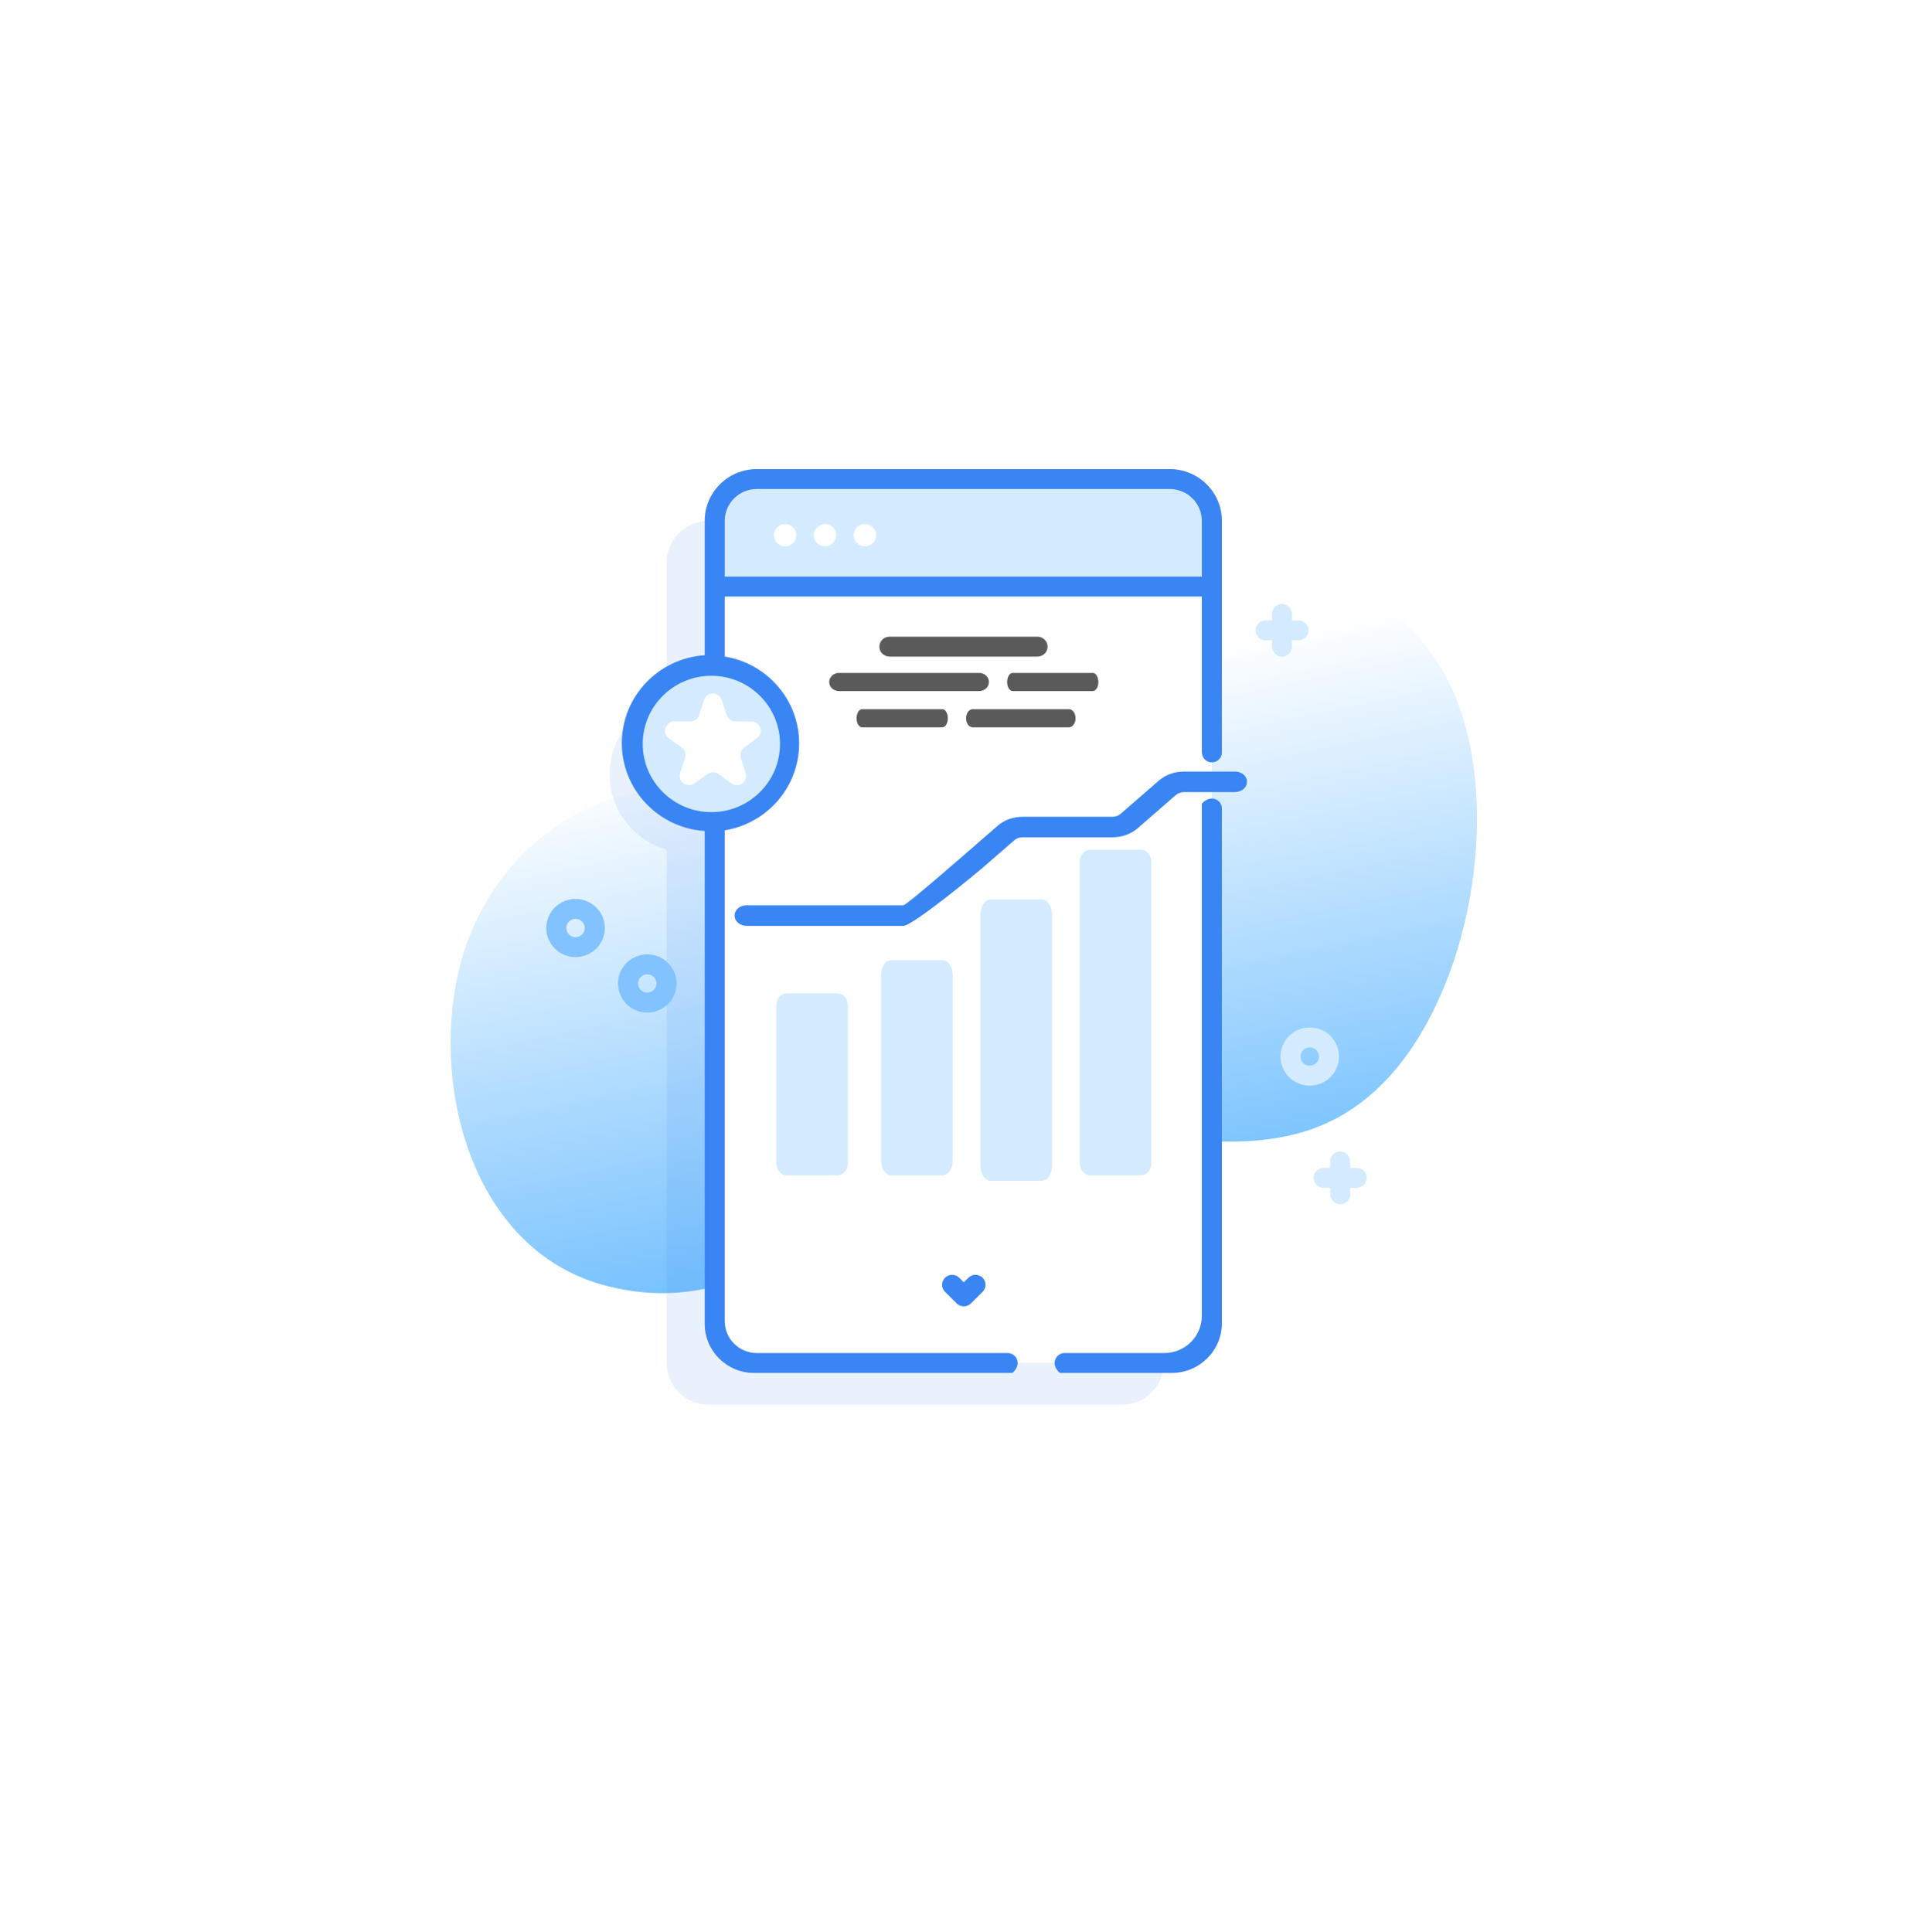 <svg width="312" height="313" viewBox="0 0 312 313" fill="none" xmlns="http://www.w3.org/2000/svg">
<g filter="url(#filter0_d_73_5262)">
<rect x="23" y="15" width="266" height="267" rx="14" fill="white"/>
</g>
<path d="M235.97 113.401C228.71 95.053 206.346 84.05 187.405 91.332C165.785 99.643 172.953 133.8 153.315 140.707C142.707 144.438 127.025 130.501 116.307 128.363C96.557 124.425 78.678 138.267 74.275 157.434C69.783 176.989 76.987 203.107 98.618 208.415C124.385 214.737 137.807 191.731 159.422 185.125C181.604 178.346 206.268 194.356 224.631 174.876C238.198 160.485 243.158 131.57 235.97 113.401Z" fill="url(#paint0_linear_73_5262)"/>
<path opacity="0.11" d="M181.702 84.386H114.809C111.043 84.386 107.99 87.418 107.99 91.159V113.317C102.654 114.831 98.747 119.698 98.747 125.471C98.747 131.245 102.654 136.112 107.99 137.625V220.815C107.99 224.556 111.043 227.588 114.809 227.588H181.702C185.468 227.588 188.521 224.556 188.521 220.815V91.159C188.521 87.418 185.468 84.386 181.702 84.386Z" fill="#3A85F4"/>
<path d="M196.314 84.386V214.042C196.314 217.783 193.261 220.815 189.495 220.815H122.602C118.836 220.815 115.783 217.783 115.783 214.042V84.386C115.783 80.645 118.836 77.612 122.602 77.612H189.495C193.261 77.612 196.314 80.645 196.314 84.386Z" fill="white"/>
<path d="M196.314 95.029V84.386C196.314 80.645 193.261 77.612 189.495 77.612H122.602C118.836 77.612 115.783 80.645 115.783 84.386V95.029L196.314 95.029Z" fill="#D4EBFF"/>
<path d="M127.176 88.509C128.178 88.509 128.991 87.702 128.991 86.707C128.991 85.711 128.178 84.904 127.176 84.904C126.173 84.904 125.361 85.711 125.361 86.707C125.361 87.702 126.173 88.509 127.176 88.509Z" fill="white"/>
<path d="M133.642 88.509C134.645 88.509 135.458 87.702 135.458 86.707C135.458 85.711 134.645 84.904 133.642 84.904C132.64 84.904 131.827 85.711 131.827 86.707C131.827 87.702 132.64 88.509 133.642 88.509Z" fill="white"/>
<path d="M140.104 84.904C141.106 84.904 141.919 85.711 141.919 86.707C141.919 87.702 141.106 88.509 140.104 88.509C139.101 88.509 138.289 87.702 138.289 86.707C138.289 85.711 139.101 84.904 140.104 84.904Z" fill="white"/>
<path d="M115.237 133.184C122.275 133.184 127.98 127.517 127.98 120.527C127.98 113.537 122.275 107.87 115.237 107.87C108.199 107.87 102.494 113.537 102.494 120.527C102.494 127.517 108.199 133.184 115.237 133.184Z" fill="#D4EBFF"/>
<path d="M154.341 158.009V187.959C154.341 189.315 153.598 190.414 152.681 190.414H144.381C143.465 190.414 142.721 189.315 142.721 187.959V158.009C142.721 156.653 143.465 155.554 144.381 155.554H152.681C153.598 155.554 154.341 156.653 154.341 158.009Z" fill="#D4EBFF"/>
<path d="M137.358 162.994V188.337C137.358 189.484 136.615 190.414 135.698 190.414H127.398C126.481 190.414 125.738 189.484 125.738 188.337V162.994C125.738 161.847 126.481 160.917 127.398 160.917H135.698C136.615 160.917 137.358 161.847 137.358 162.994Z" fill="#D4EBFF"/>
<path d="M170.431 148.226V188.803C170.431 190.186 169.687 191.308 168.771 191.308H160.471C159.554 191.308 158.811 190.186 158.811 188.803V148.226C158.811 146.843 159.554 145.721 160.471 145.721H168.771C169.687 145.721 170.431 146.843 170.431 148.226Z" fill="#D4EBFF"/>
<path d="M186.52 139.769V188.321C186.52 189.477 185.777 190.414 184.86 190.414H176.56C175.644 190.414 174.9 189.477 174.9 188.321V139.769C174.9 138.613 175.644 137.676 176.56 137.676H184.86C185.777 137.676 186.52 138.613 186.52 139.769Z" fill="#D4EBFF"/>
<path d="M144.144 106.381H168.01C168.791 106.381 169.508 105.862 169.661 105.102C169.871 104.065 169.078 103.155 168.072 103.155H144.083C143.076 103.155 142.284 104.065 142.493 105.102C142.646 105.862 143.364 106.381 144.144 106.381Z" fill="#5A5A5A"/>
<path d="M157.596 117.834H173.136C173.644 117.834 174.111 117.362 174.211 116.67C174.348 115.727 173.831 114.898 173.176 114.898H157.556C156.901 114.898 156.385 115.727 156.521 116.67C156.621 117.362 157.088 117.834 157.596 117.834Z" fill="#5A5A5A"/>
<path d="M135.93 111.963H158.593C159.334 111.963 160.015 111.49 160.161 110.799C160.36 109.855 159.607 109.027 158.651 109.027H135.872C134.917 109.027 134.164 109.855 134.363 110.799C134.508 111.49 135.189 111.963 135.93 111.963Z" fill="#5A5A5A"/>
<path d="M164.063 111.963H177.013C177.437 111.963 177.826 111.49 177.909 110.799C178.023 109.855 177.592 109.027 177.046 109.027H164.03C163.484 109.027 163.054 109.855 163.167 110.799C163.25 111.49 163.64 111.963 164.063 111.963Z" fill="#5A5A5A"/>
<path d="M139.678 117.834H152.628C153.051 117.834 153.44 117.362 153.524 116.67C153.637 115.727 153.207 114.898 152.661 114.898H139.644C139.098 114.898 138.668 115.727 138.782 116.67C138.865 117.362 139.254 117.834 139.678 117.834Z" fill="#5A5A5A"/>
<path d="M189.811 222.428H171.824C171.736 222.428 171.649 222.395 171.585 222.335C170.099 220.929 171.08 219.203 172.466 219.203H188.622C191.973 219.203 194.689 216.505 194.689 213.177V130.338C194.689 130.251 194.722 130.164 194.783 130.1C196.198 128.625 197.936 129.599 197.936 130.976V214.357C197.937 218.815 194.299 222.428 189.811 222.428Z" fill="#3A85F4"/>
<path d="M156.13 211.639C155.699 211.639 155.286 211.469 154.981 211.166L153.088 209.282C152.454 208.652 152.455 207.631 153.09 207.002C153.724 206.373 154.752 206.373 155.386 207.004L156.13 207.744L156.874 207.004C157.508 206.373 158.536 206.372 159.171 207.002C159.805 207.631 159.806 208.652 159.172 209.282L157.279 211.166C156.975 211.469 156.561 211.639 156.13 211.639Z" fill="#3A85F4"/>
<path d="M189.493 76H122.601C117.938 76 114.158 79.755 114.158 84.386V106.154C106.673 106.637 100.731 112.835 100.731 120.39C100.731 127.944 106.673 134.143 114.158 134.626V214.479C114.158 218.869 117.741 222.428 122.161 222.428H163.866C163.954 222.428 164.042 222.395 164.106 222.335C165.591 220.929 164.61 219.203 163.224 219.203H122.601C119.731 219.203 117.405 216.892 117.405 214.042V134.52C124.23 133.421 129.457 127.529 129.457 120.445C129.457 113.361 124.23 107.469 117.405 106.37V96.642H194.689V121.832C194.689 122.608 195.212 123.321 195.978 123.472C197.021 123.679 197.936 122.894 197.936 121.898V84.358C197.936 79.749 194.149 76 189.493 76ZM126.357 120.527C126.357 126.617 121.369 131.572 115.238 131.572C109.106 131.572 104.118 126.617 104.118 120.527C104.118 114.437 109.106 109.483 115.238 109.483C121.369 109.483 126.357 114.437 126.357 120.527ZM194.689 93.416H117.405V84.386C117.405 81.536 119.731 79.225 122.601 79.225H189.494C192.363 79.225 194.689 81.536 194.689 84.386L194.689 93.416Z" fill="#3A85F4"/>
<path d="M120.984 150H146.333C147.854 150 158.187 141.455 159.261 140.519L164.304 136.132C164.663 135.82 165.139 135.648 165.646 135.648H180.234C181.755 135.648 183.215 135.122 184.291 134.186L190.464 128.815C190.822 128.503 191.308 128.328 191.816 128.328L200.015 128.328C200.934 128.328 201.779 127.792 201.96 127.008C202.206 125.939 201.272 125 200.087 125L191.783 125C190.261 125 188.802 125.526 187.727 126.462L181.553 131.833C181.195 132.145 180.708 132.32 180.201 132.32H165.663C164.142 132.32 162.683 132.846 161.608 133.782L156.581 138.155C156.223 138.467 146.835 146.672 146.328 146.672H120.912C119.727 146.672 118.793 147.611 119.039 148.681C119.22 149.465 120.065 150 120.984 150Z" fill="#3A85F4"/>
<path d="M210.296 100.512H209.302V99.525C209.302 98.75 208.78 98.037 208.015 97.885C206.971 97.677 206.055 98.465 206.055 99.464V100.512H205.061C204.281 100.512 203.564 101.031 203.41 101.791C203.201 102.828 203.994 103.737 205 103.737H206.055V104.725C206.055 105.5 206.578 106.212 207.343 106.365C208.386 106.573 209.302 105.785 209.302 104.786V103.737H210.358C211.364 103.737 212.157 102.828 211.948 101.791C211.794 101.031 211.077 100.512 210.296 100.512Z" fill="#D4EBFF"/>
<path d="M219.713 189.207H218.719V188.22C218.719 187.445 218.197 186.732 217.432 186.58C216.388 186.372 215.472 187.16 215.472 188.159V189.207H214.478C213.698 189.207 212.981 189.726 212.827 190.486C212.618 191.523 213.411 192.433 214.417 192.433H215.472V193.42C215.472 194.195 215.995 194.907 216.76 195.06C217.803 195.268 218.719 194.48 218.719 193.481V192.433H219.775C220.781 192.433 221.574 191.523 221.365 190.486C221.211 189.726 220.494 189.207 219.713 189.207Z" fill="#D4EBFF"/>
<path d="M212.178 175.88C211.705 175.88 211.229 175.809 210.764 175.666C209.555 175.292 208.564 174.473 207.975 173.359C207.386 172.246 207.268 170.971 207.644 169.77C208.02 168.569 208.845 167.585 209.966 167C211.087 166.414 212.371 166.298 213.58 166.671C214.79 167.045 215.781 167.864 216.37 168.977C216.959 170.091 217.076 171.366 216.7 172.567C216.324 173.768 215.499 174.752 214.378 175.337C213.688 175.697 212.936 175.88 212.178 175.88ZM212.173 169.684C211.536 169.684 210.944 170.092 210.745 170.727C210.627 171.106 210.664 171.508 210.849 171.859C211.035 172.21 211.347 172.468 211.729 172.586C212.514 172.828 213.355 172.391 213.6 171.609C213.718 171.23 213.681 170.829 213.495 170.478C213.31 170.127 212.998 169.868 212.616 169.751C212.469 169.705 212.32 169.684 212.173 169.684Z" fill="#D4EBFF"/>
<path d="M93.244 155.06C92.77 155.06 92.295 154.989 91.83 154.845C90.621 154.472 89.63 153.653 89.041 152.539C88.451 151.426 88.334 150.151 88.71 148.949C89.086 147.748 89.911 146.764 91.032 146.179C92.153 145.594 93.437 145.477 94.646 145.851C97.143 146.622 98.543 149.267 97.766 151.746C97.39 152.948 96.566 153.932 95.444 154.517C94.754 154.878 94.002 155.06 93.244 155.06ZM93.236 148.863C92.997 148.863 92.76 148.92 92.542 149.034C92.189 149.218 91.929 149.529 91.81 149.907C91.566 150.689 92.007 151.523 92.794 151.766C93.175 151.883 93.579 151.847 93.933 151.662C94.286 151.478 94.546 151.168 94.665 150.789C94.909 150.007 94.468 149.174 93.681 148.93C93.535 148.885 93.385 148.863 93.236 148.863Z" fill="#81C2FF"/>
<path d="M104.852 164.039C104.387 164.039 103.914 163.97 103.447 163.826C100.95 163.055 99.55 160.41 100.327 157.93C100.703 156.729 101.527 155.745 102.649 155.16C103.77 154.574 105.054 154.458 106.263 154.831C107.472 155.205 108.463 156.024 109.052 157.137C109.642 158.251 109.759 159.526 109.383 160.727C108.752 162.743 106.874 164.039 104.852 164.039ZM104.853 157.843C104.614 157.843 104.377 157.901 104.16 158.015C103.806 158.199 103.546 158.509 103.428 158.888C103.183 159.67 103.624 160.504 104.411 160.746C105.197 160.988 106.037 160.551 106.282 159.77C106.401 159.391 106.363 158.989 106.178 158.638C105.992 158.287 105.68 158.029 105.298 157.911C105.152 157.866 105.002 157.843 104.853 157.843Z" fill="#81C2FF"/>
<path d="M114.061 113.385C114.512 112.007 116.462 112.007 116.913 113.385L117.72 115.854C117.922 116.47 118.497 116.887 119.146 116.887H121.738C123.193 116.887 123.796 118.752 122.616 119.604L120.536 121.104C120.007 121.486 119.785 122.167 119.988 122.787L120.787 125.228C121.238 126.608 119.661 127.76 118.483 126.91L116.365 125.381C115.841 125.003 115.133 125.003 114.609 125.381L112.491 126.91C111.313 127.76 109.736 126.608 110.187 125.228L110.986 122.787C111.189 122.167 110.967 121.486 110.438 121.104L108.358 119.604C107.178 118.752 107.781 116.887 109.236 116.887H111.828C112.477 116.887 113.052 116.47 113.254 115.854L114.061 113.385Z" fill="white"/>
<defs>
<filter id="filter0_d_73_5262" x="0" y="0" width="312" height="313" filterUnits="userSpaceOnUse" color-interpolation-filters="sRGB">
<feFlood flood-opacity="0" result="BackgroundImageFix"/>
<feColorMatrix in="SourceAlpha" type="matrix" values="0 0 0 0 0 0 0 0 0 0 0 0 0 0 0 0 0 0 127 0" result="hardAlpha"/>
<feOffset dy="8"/>
<feGaussianBlur stdDeviation="11.5"/>
<feColorMatrix type="matrix" values="0 0 0 0 0.171 0 0 0 0 0.502 0 0 0 0 1 0 0 0 0.2 0"/>
<feBlend mode="normal" in2="BackgroundImageFix" result="effect1_dropShadow_73_5262"/>
<feBlend mode="normal" in="SourceGraphic" in2="effect1_dropShadow_73_5262" result="shape"/>
</filter>
<linearGradient id="paint0_linear_73_5262" x1="148.557" y1="114.449" x2="165.865" y2="197.708" gradientUnits="userSpaceOnUse">
<stop stop-color="#77C2FE" stop-opacity="0"/>
<stop offset="1" stop-color="#77C2FE"/>
</linearGradient>
</defs>
</svg>
